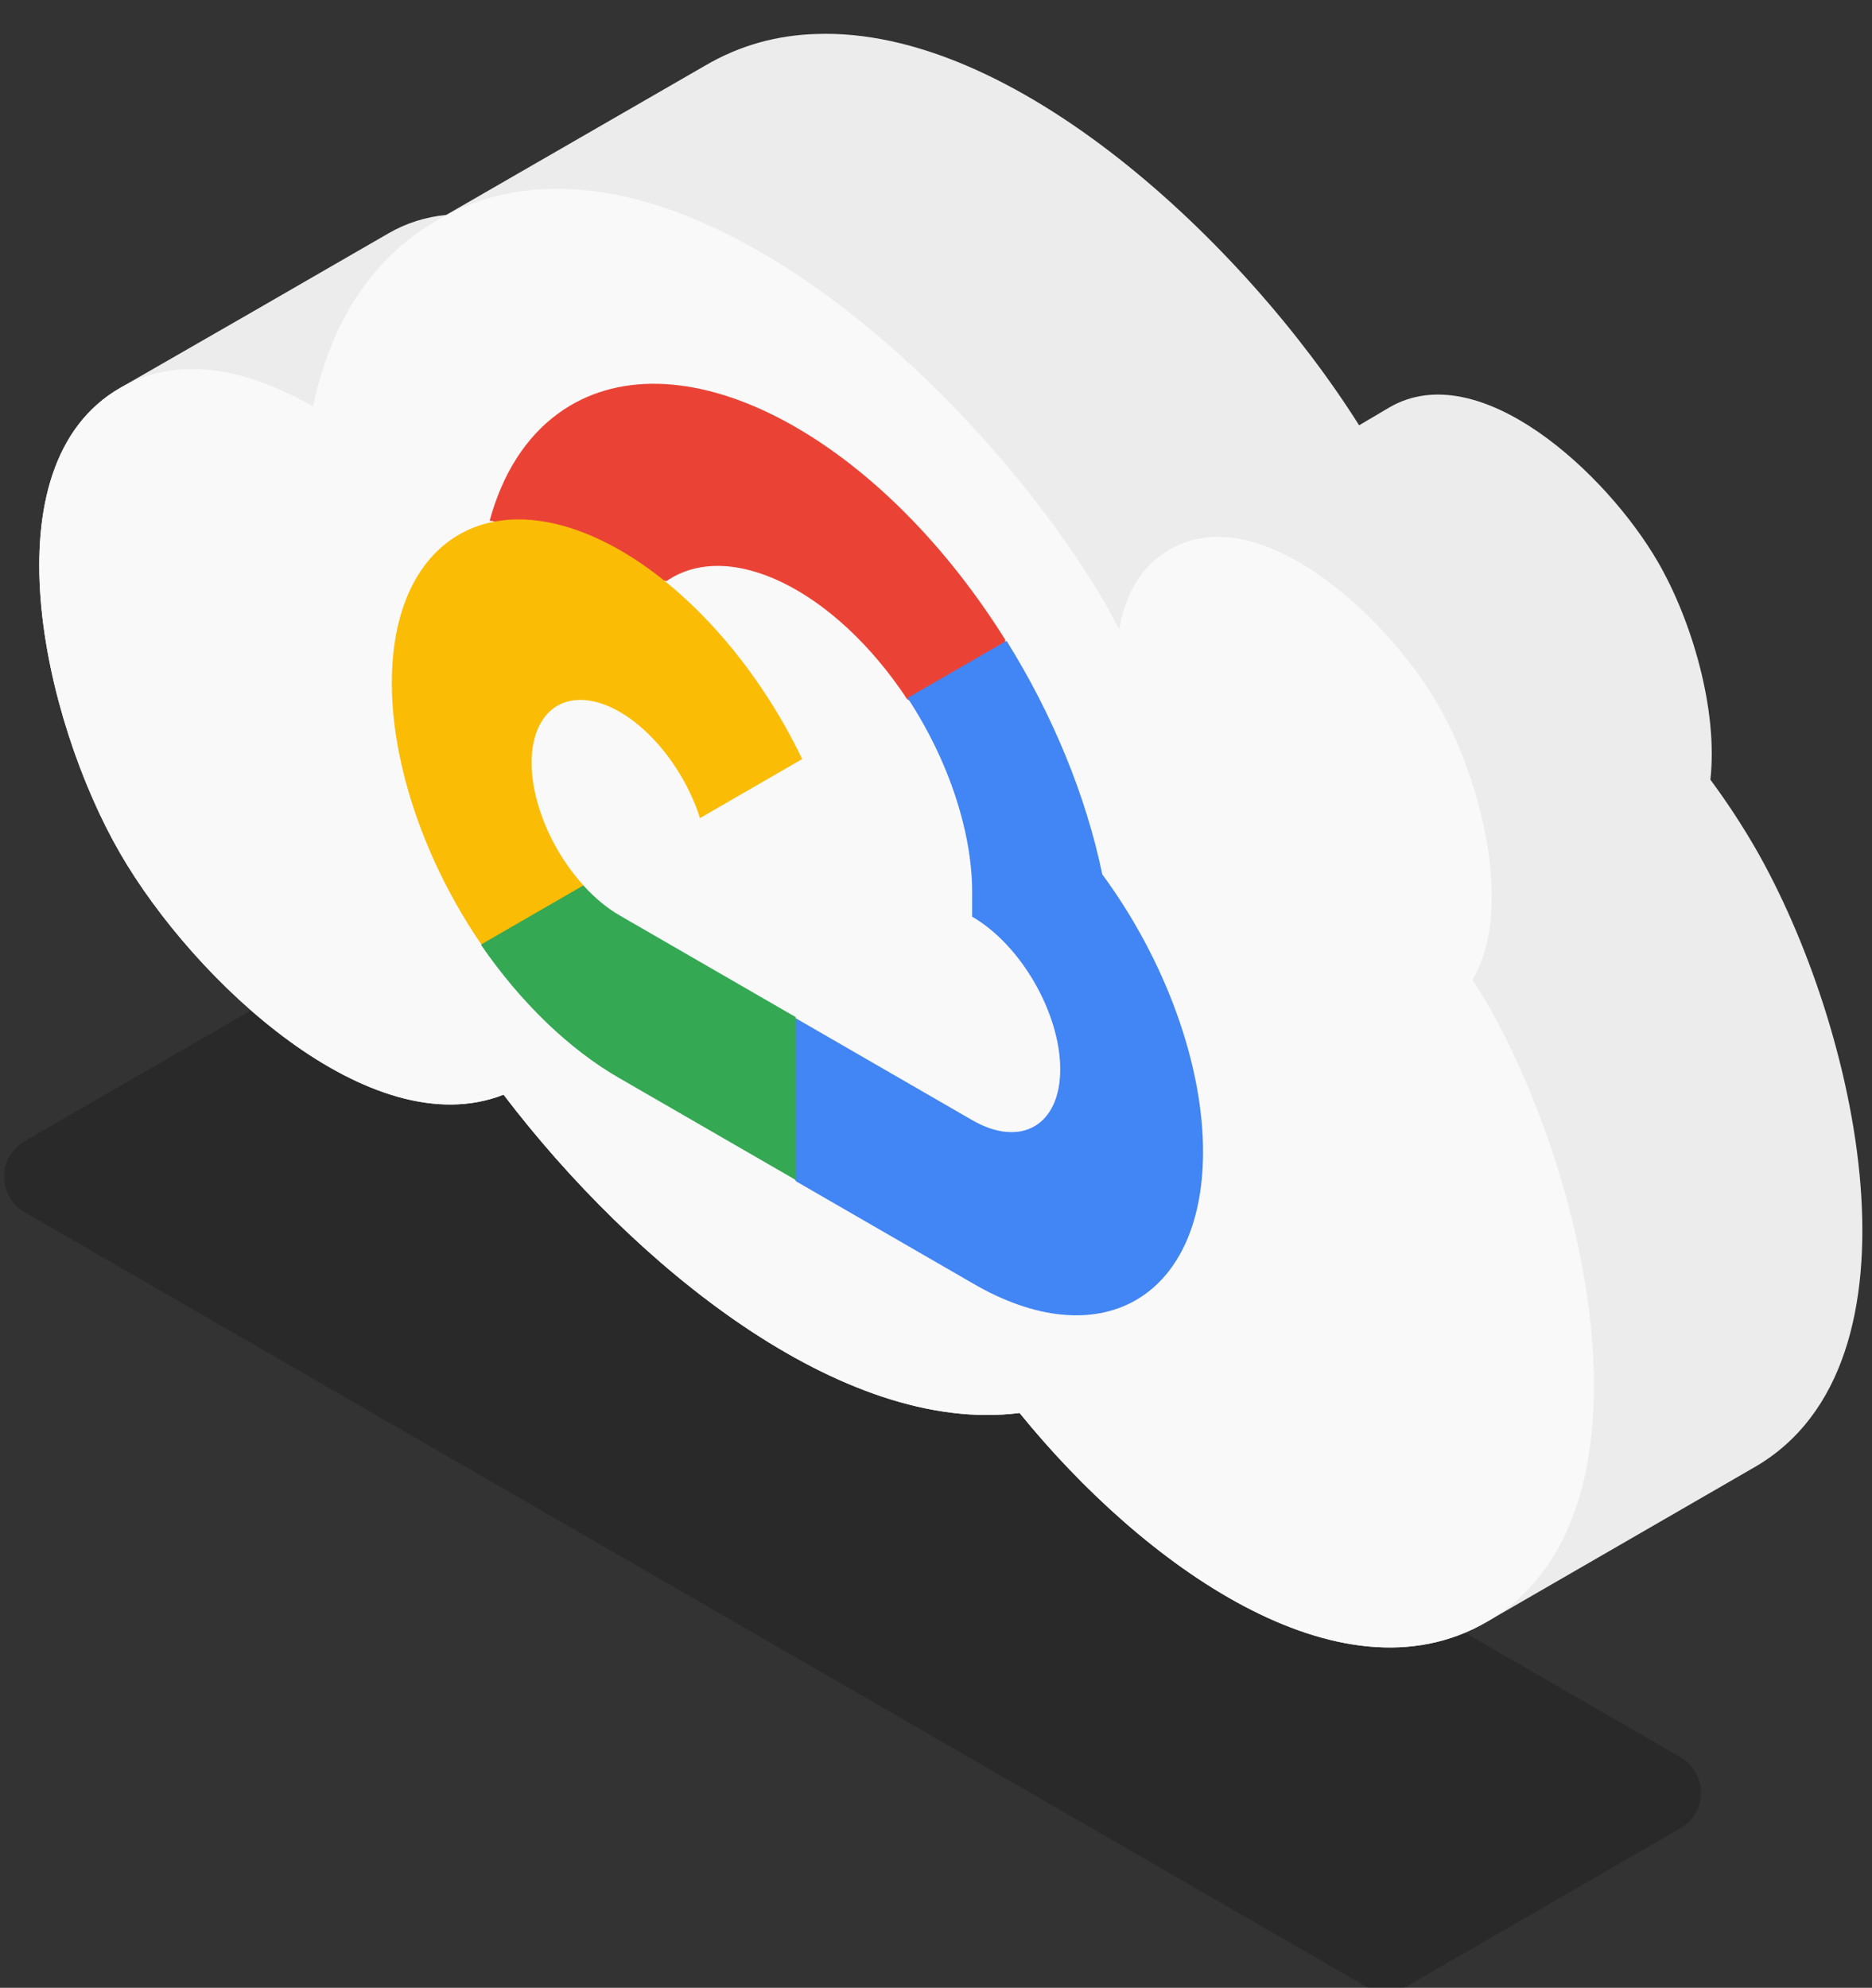 <?xml version="1.0" encoding="UTF-8" standalone="no"?>
<svg
   xmlns:serif="http://www.serif.com/"
   xmlns:dc="http://purl.org/dc/elements/1.1/"
   xmlns:cc="http://creativecommons.org/ns#"
   xmlns:rdf="http://www.w3.org/1999/02/22-rdf-syntax-ns#"
   xmlns:svg="http://www.w3.org/2000/svg"
   xmlns="http://www.w3.org/2000/svg"
   xmlns:sodipodi="http://sodipodi.sourceforge.net/DTD/sodipodi-0.dtd"
   xmlns:inkscape="http://www.inkscape.org/namespaces/inkscape"
   width="60.373mm"
   height="64.085mm"
   viewBox="0 0 60.373 64.085"
   version="1.1"
   id="svg8"
   inkscape:version="1.0.1 (3bc2e813f5, 2020-09-07)"
   sodipodi:docname="gcp_side.svg">
  <rect x="0" y="0" width="60.373" height="64.085" fill="#333333" stroke="none"/>
  <defs
     id="defs2" />
  <sodipodi:namedview
     id="base"
     pagecolor="#ffffff"
     bordercolor="#666666"
     borderopacity="1.0"
     inkscape:pageopacity="0.0"
     inkscape:pageshadow="2"
     inkscape:zoom="0.35"
     inkscape:cx="343.57087"
     inkscape:cy="215.00864"
     inkscape:document-units="mm"
     inkscape:current-layer="layer1"
     inkscape:document-rotation="0"
     showgrid="false"
     fit-margin-top="0"
     fit-margin-left="0"
     fit-margin-right="0"
     fit-margin-bottom="0"
     inkscape:window-width="1816"
     inkscape:window-height="1208"
     inkscape:window-x="2610"
     inkscape:window-y="107"
     inkscape:window-maximized="0" />
  <g
     inkscape:label="Calque 1"
     inkscape:groupmode="layer"
     id="layer1"
     transform="translate(-14.93,-91.279)">
    

    

    

    

    

    

    

    

    

    

    <g
   transform="matrix(0.265,0,0,0.265,-66.59,18.869)"
   id="g2252">
        <g
   id="Cloud-Google--side-"
   serif:id="Cloud Google (side)"
   transform="translate(-1338.44,-1715.03)">
            <g
   transform="matrix(0.866,-0.5,1,0.577,1338.44,1456.69)"
   id="g2227">
                <path
   d="m -450,738.622 c 0,-1.547 -1.1,-2.5 -2.887,-2.5 -7.347,0 -26.983,0 -38.453,0 -1.786,0 -3.987,0.953 -5.773,2.5 -1.787,1.547 -2.887,3.453 -2.887,5 0,30.546 0,144.831 0,163.205 0,1.547 1.1,2.5 2.887,2.5 7.347,0 26.983,0 38.453,0 1.786,0 3.987,-0.953 5.773,-2.5 1.787,-1.547 2.887,-3.453 2.887,-5 0,-30.547 0,-144.832 0,-163.205 z"
   style="fill-opacity:0.2"
   id="path2225" />

            </g>

            <g
   id="path208045-8-9-5"
   transform="matrix(-0.499,0,0,0.499,5408.47,-4453.97)">
                <path
   d="m 7340.92,12918.6 c -48.25,-1.8 -104.29,50.7 -132.5,95.4 -2.55,-1.5 -5.08,-3 -7.45,-4.4 -21.82,-12.6 -52.87,16 -65.47,37.8 -8.04,13.9 -14.67,35.7 -12.75,53 -4.08,5.5 -7.72,11.1 -10.8,16.4 -25.2,43.6 -43.64,126 0,151.2 l 65.46,37.8 c 35.7,20.6 83.73,-13.9 113.82,-51 43.3,5.5 94.2,-36 125.85,-77.6 32.35,12.7 75.52,-27.7 93.54,-58.9 18.9,-32.7 32.73,-94.5 0,-113.4 -32.73,-18.8 -32.74,-18.8 -65.47,-37.7 -4.48,-2.6 -9.21,-4 -14.1,-4.5 l -63.14,-36.4 c -8.52,-5 -17.6,-7.4 -26.99,-7.7 z"
   style="fill:#ececec;fill-rule:nonzero"
   id="path2229" />

            </g>

            <g
   id="path208155-2-4-6"
   transform="matrix(-0.499,0,0,0.499,5408.47,-4453.97)">
                <path
   d="m 7406.38,12956.4 c -50.68,-1.9 -110.08,56.1 -136.66,102.1 -0.94,1.7 -1.84,3.5 -2.77,5.2 -1.52,-8.4 -5.29,-15.4 -12.3,-19.4 -21.82,-12.6 -52.86,16 -65.46,37.8 -10.49,18.2 -18.63,49.8 -8.44,67.1 -1.14,1.8 -2.32,3.6 -3.34,5.4 -25.2,43.6 -43.64,126 0,151.2 35.7,20.6 83.73,-13.9 113.82,-51 43.3,5.5 94.2,-36 125.85,-77.6 32.35,12.7 75.52,-27.7 93.54,-58.9 18.9,-32.7 32.73,-94.5 0,-113.4 -14.21,-8.2 -31.03,-4.7 -47.06,4.5 -4.17,-19.5 -13.56,-35.7 -30.18,-45.3 -8.53,-5 -17.61,-7.4 -27,-7.7 z"
   style="fill:#f9f9f9;fill-rule:nonzero"
   id="path2232" />

            </g>

            <g
   transform="matrix(0.589,0.34,0,0.68,1595.77,1886.14)"
   id="g2237">
                <path
   d="m 272.705,138.868 h 5.111 l 14.57,-14.569 0.715,-6.186 c -27.115,-23.933 -68.497,-21.353 -92.432,5.762 -6.647,7.532 -11.473,16.493 -14.104,26.188 1.623,-0.665 3.421,-0.772 5.111,-0.306 l 29.14,-4.806 c 0,0 1.482,-2.454 2.25,-2.3 12.961,-14.235 34.777,-15.895 49.74,-3.784 h -0.101 z"
   style="fill:#ea4335;fill-rule:nonzero"
   id="path2235" />

            </g>

            <g
   transform="matrix(0.589,0.34,0,0.68,1595.77,1886.14)"
   id="g2241">
                <path
   d="m 313.143,150.063 c -3.349,-12.33 -10.226,-23.419 -19.783,-31.899 l -20.449,20.448 c 8.629,7.05 13.553,17.691 13.342,28.832 v 3.63 c 10.053,0 18.199,8.148 18.199,18.2 0,10.052 -8.146,18.199 -18.199,18.199 h -36.397 l -3.631,3.681 v 21.83 l 3.631,3.629 h 36.397 c 26.145,0.202 47.502,-20.825 47.705,-46.97 0.123,-15.83 -7.702,-30.711 -20.815,-39.58 z"
   style="fill:#4285f4;fill-rule:nonzero"
   id="path2239" />

            </g>

            <g
   transform="matrix(0.589,0.34,0,0.68,1595.77,1886.14)"
   id="g2245">
                <path
   d="m 213.404,236.408 h 36.399 v -29.139 h -36.399 c -2.592,0 -5.154,-0.559 -7.515,-1.636 l -5.11,1.585 -14.673,14.568 -1.278,5.114 c 8.226,6.211 18.269,9.552 28.576,9.508 z"
   style="fill:#34a853;fill-rule:nonzero"
   id="path2243" />

            </g>

            <g
   transform="matrix(0.589,0.34,0,0.68,1595.77,1886.14)"
   id="g2249">
                <path
   d="m 213.404,141.884 c -26.143,0.156 -47.21,21.477 -47.054,47.621 0.086,14.588 6.913,28.346 18.478,37.239 l 21.112,-21.112 c -9.159,-4.139 -13.229,-14.918 -9.09,-24.08 4.139,-9.159 14.917,-13.229 24.078,-9.091 4.035,1.823 7.269,5.056 9.092,9.091 l 21.111,-21.112 c -8.976,-11.735 -22.953,-18.609 -37.727,-18.556 z"
   style="fill:#fbbc05;fill-rule:nonzero"
   id="path2247" />

            </g>

        </g>

    </g>

</g>
</svg>
